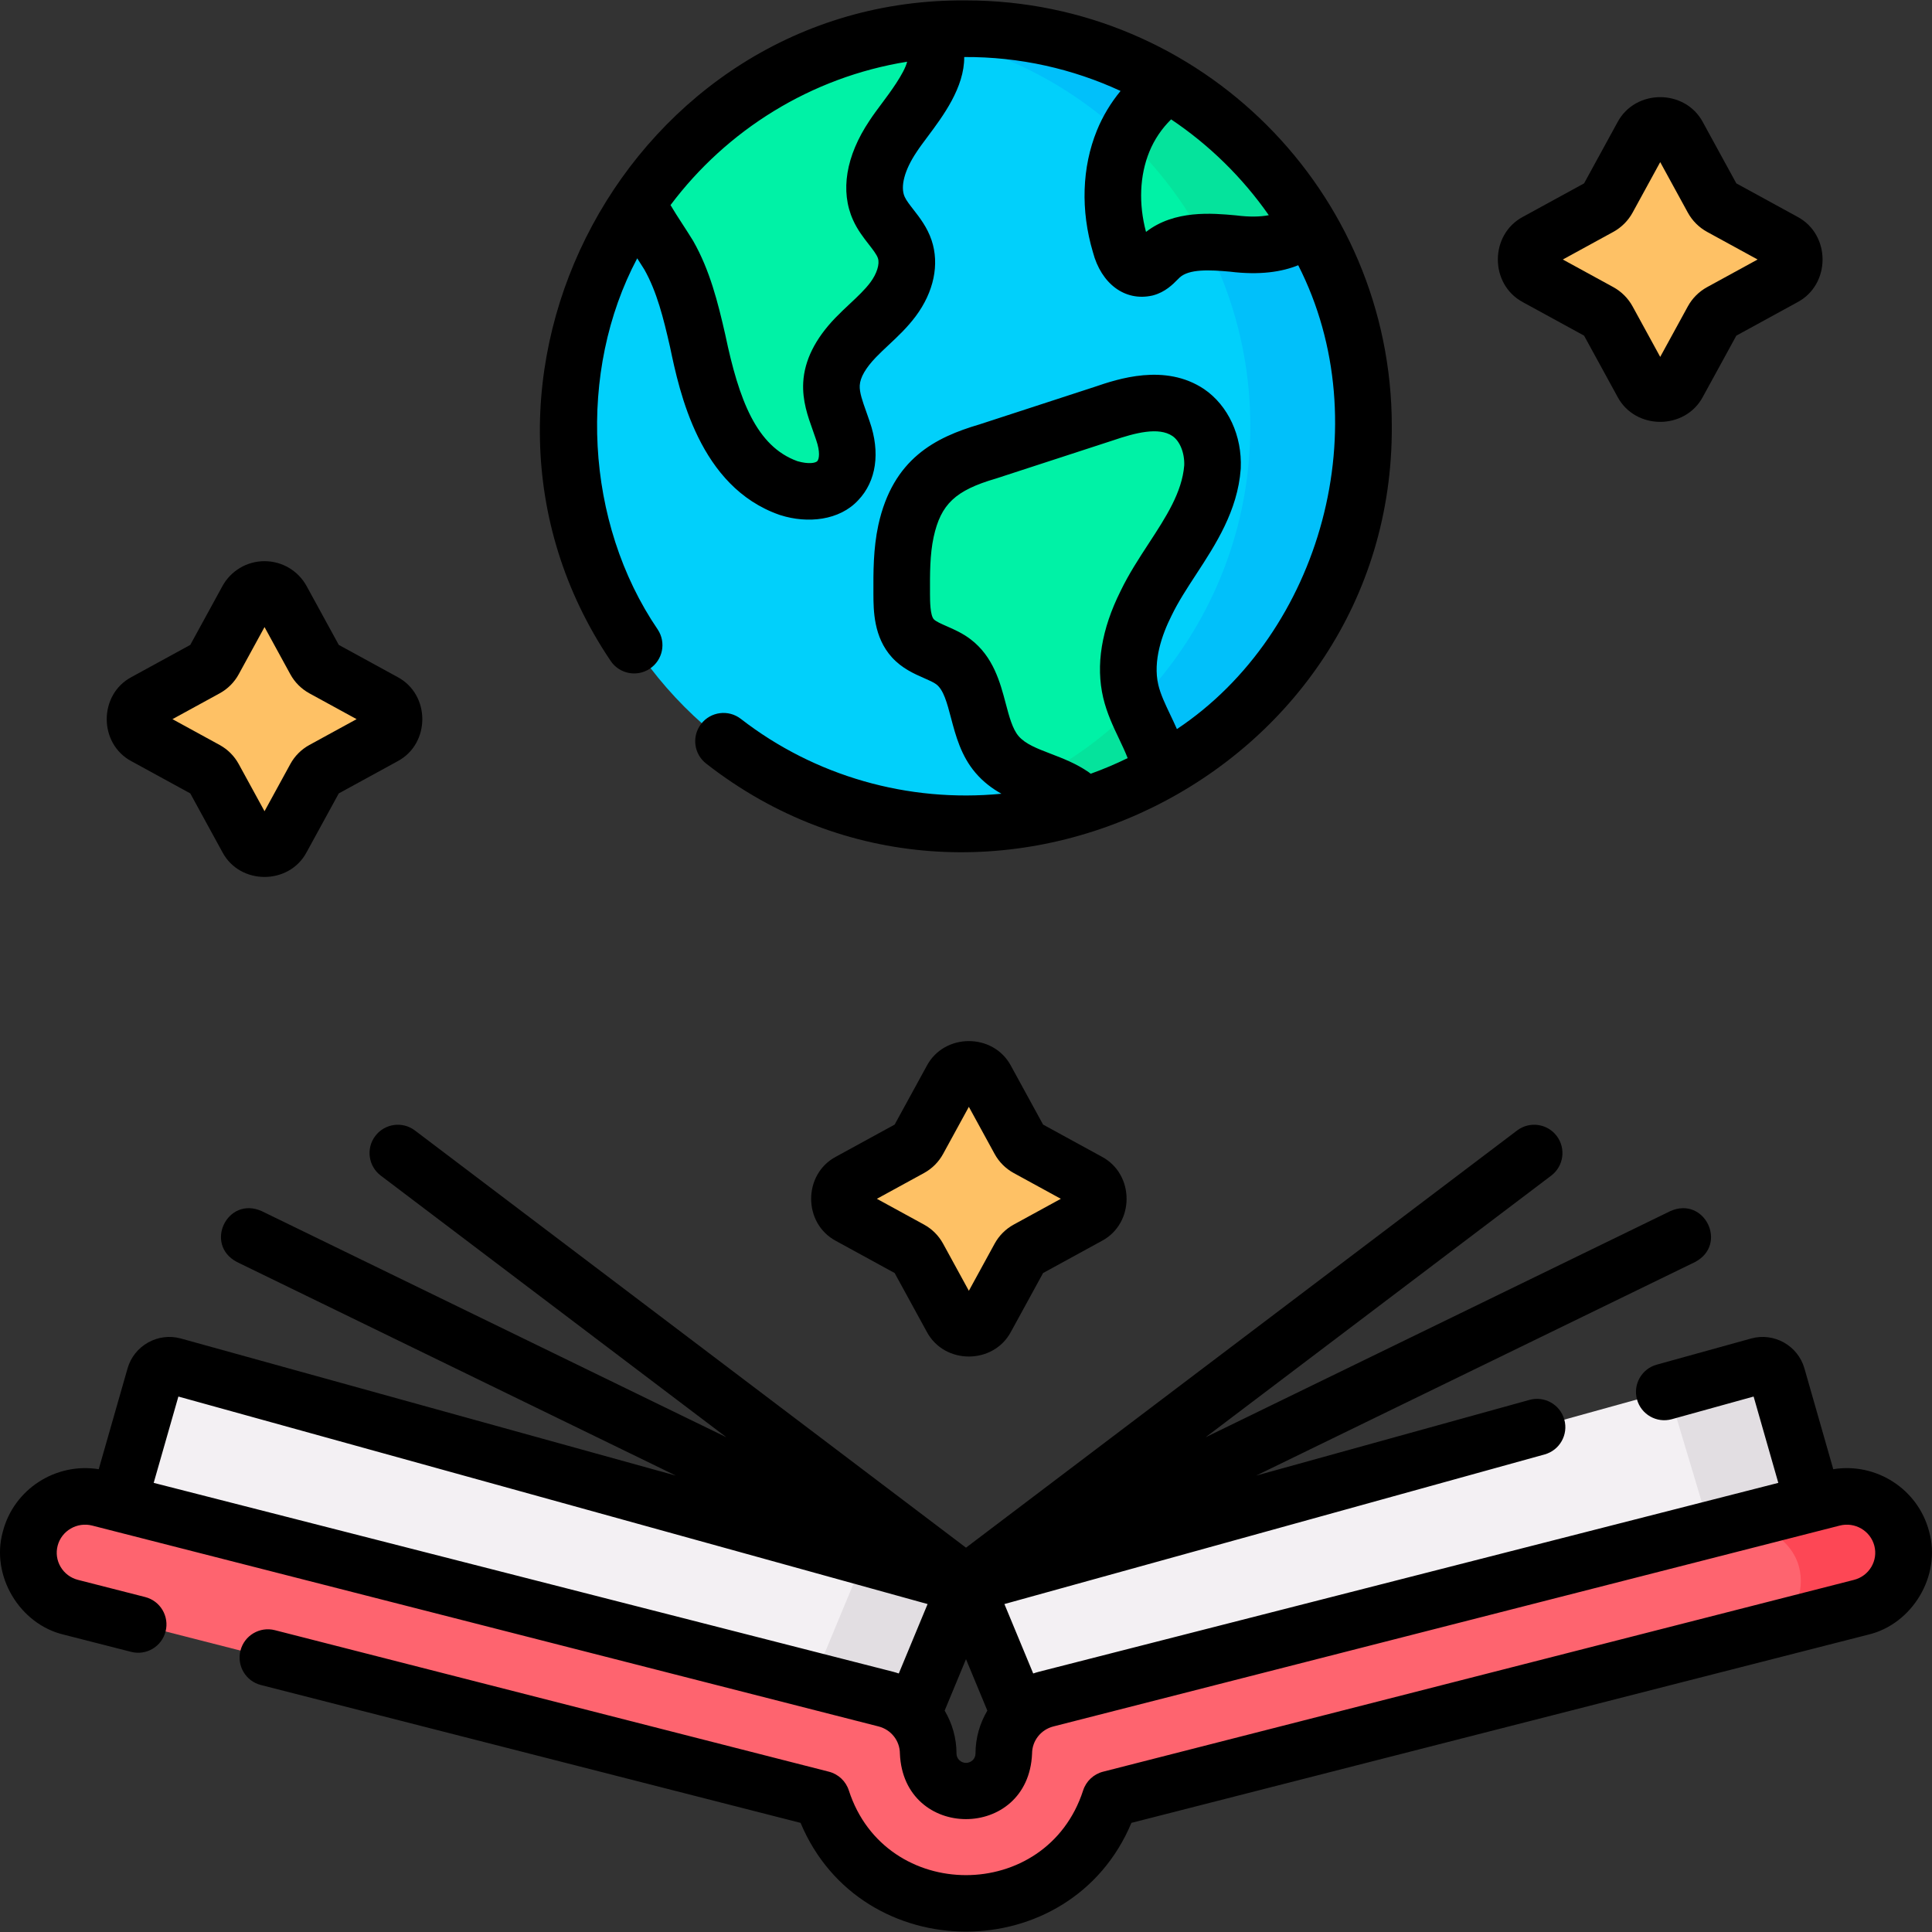 <?xml version="1.0"?>
<svg xmlns="http://www.w3.org/2000/svg" xmlns:xlink="http://www.w3.org/1999/xlink" xmlns:svgjs="http://svgjs.com/svgjs" version="1.1" width="512" height="512" x="0" y="0" viewBox="0 0 512.066 512.066" style="enable-background:new 0 0 512 512" xml:space="preserve"><rect x="0" y="0" width="512.066" height="512.066" fill="#333333" stroke="none"/><g><g xmlns="http://www.w3.org/2000/svg"><g fill="#fec165"><path d="m288.428 313.158-16.149-8.832c-.876-.479-1.596-1.199-2.075-2.075l-8.832-16.149c-1.98-3.62-7.179-3.62-9.159 0l-8.832 16.149c-.479.876-1.199 1.596-2.075 2.075l-16.149 8.832c-3.62 1.98-3.62 7.179 0 9.159l16.149 8.832c.876.479 1.596 1.199 2.075 2.075l8.832 16.149c1.98 3.62 7.179 3.62 9.159 0l8.832-16.149c.479-.876 1.199-1.596 2.075-2.075l16.149-8.832c3.62-1.98 3.62-7.179 0-9.159z" fill="#fec165" data-original="#fec165" style=""/><path d="m472.803 64.038-16.728-9.149c-.907-.496-1.653-1.242-2.149-2.149l-9.149-16.728c-2.051-3.75-7.437-3.75-9.488 0l-9.149 16.728c-.496.907-1.242 1.653-2.149 2.149l-16.728 9.149c-3.75 2.051-3.75 7.437 0 9.488l16.728 9.149c.907.496 1.653 1.242 2.149 2.149l9.149 16.728c2.051 3.75 7.437 3.75 9.488 0l9.149-16.728c.496-.907 1.242-1.653 2.149-2.149l16.728-9.149c3.75-2.052 3.75-7.437 0-9.488z" fill="#fec165" data-original="#fec165" style=""/><path d="m101.762 186.025-16.159-8.838c-.876-.479-1.597-1.2-2.076-2.076l-8.838-16.159c-1.981-3.622-7.184-3.622-9.165 0l-8.838 16.159c-.479.876-1.2 1.597-2.076 2.076l-16.159 8.838c-3.622 1.981-3.622 7.184 0 9.165l16.159 8.838c.876.479 1.597 1.2 2.076 2.076l8.838 16.159c1.981 3.622 7.184 3.622 9.165 0l8.838-16.159c.479-.876 1.2-1.597 2.076-2.076l16.159-8.838c3.623-1.981 3.623-7.184 0-9.165z" fill="#fec165" data-original="#fec165" style=""/></g><path d="m27.94 410.464 13.079-45.717c.604-2.111 2.797-3.341 4.913-2.755l210.101 58.19-18.862 45.461z" fill="#f3f0f3" data-original="#f3f0f3" style=""/><g><g><g><path d="m229.125 412.73-18.995 45.782 27.041 7.131 18.862-45.461z" fill="#e2dee2" data-original="#e2dee2" style=""/></g></g></g><path d="m484.126 410.464-13.079-45.717c-.604-2.111-2.797-3.341-4.913-2.755l-210.101 58.19 18.862 45.461z" fill="#f3f0f3" data-original="#f3f0f3" style=""/><g><g><g><path d="m456.902 417.644 27.224-7.18-13.079-45.717c-.604-2.111-2.797-3.341-4.913-2.755l-23.926 6.627z" fill="#e2dee2" data-original="#e2dee2" style=""/></g><g><path d="m273.074 461.253 1.821 4.39 43.32-11.424z" fill="#e2dee2" data-original="#e2dee2" style=""/></g></g></g><circle cx="256.033" cy="112.967" fill="#01d0fb" r="105.36" data-original="#01d0fb" style=""/><path d="m256.033 7.608c-5.093 0-10.1.369-15 1.068 51.083 7.282 90.36 51.196 90.36 104.292 0 53.095-39.277 97.009-90.36 104.292 4.9.699 9.907 1.068 15 1.068 58.189 0 105.36-47.171 105.36-105.359s-47.171-105.361-105.36-105.361z" fill="#01c0fa" data-original="#01c0fa" style=""/><path d="m239.803 66.066c1.498 4.481-.281 9.478-3.105 13.261-2.828 3.788-6.617 6.724-9.894 10.124s-6.162 7.572-6.425 12.292c-.239 4.275 1.695 8.321 3.02 12.395 4.008 11.398-2.678 18.717-14.371 15.228-15.991-5.619-20.974-23.999-24.12-39.025-1.779-7.815-3.704-15.729-7.661-22.697-3.254-5.287-6.382-9.44-8.293-14.006 16.712-24.481 43.469-41.549 74.337-45.267h.005c1.611.581 3.048 1.592 3.896 3.062 3.849 8.031-6.317 18.244-10.503 24.71-3.784 5.633-6.542 12.919-3.751 19.101 1.761 3.91 5.507 6.752 6.865 10.822z" fill="#00f2a6" data-original="#00f2a6" style=""/><path d="m303.749 159.93c-3.606 7.188-5.881 15.462-4.046 23.296 1.363 5.807 4.856 10.887 6.738 16.549.595 1.751.946 3.479 1.068 5.142-6.401 3.592-13.21 6.532-20.346 8.738-.852-1.011-1.737-2.032-2.913-2.847-6.247-4.313-14.867-4.837-19.995-10.85-5.966-6.987-4.233-18.993-11.552-24.551-3.32-2.519-7.956-3.142-10.756-6.233-2.767-3.048-2.936-7.581-2.955-11.702-.023-5.605-.042-11.262 1.138-16.741 2.777-12.643 9.768-17.588 21.676-21.077 10.232-3.339 20.463-6.673 30.7-10.007 7.113-2.426 15.715-4.795 22.458-.29 4.538 3.095 6.64 8.93 6.401 14.418-1.025 13.8-11.865 24.167-17.616 36.155z" fill="#00f2a6" data-original="#00f2a6" style=""/><path d="m287.163 213.654c7.136-2.206 13.945-5.146 20.346-8.738-.122-1.662-.473-3.39-1.068-5.142-1.457-4.381-3.868-8.417-5.52-12.708-7.631 7.71-16.443 14.25-26.145 19.321 3.281 1.271 6.624 2.452 9.474 4.419 1.176.816 2.061 1.836 2.913 2.848z" fill="#05e39c" data-original="#05e39c" style=""/><path d="m346.732 59.323c-3.652 4.795-10.817 6.373-19.972 5.216-6.701-.609-14.301-1.035-19.232 3.545-1.189 1.105-2.243 2.515-3.812 2.945-3.727.857-6.031-3.067-6.813-6.195-2.688-8.93-2.744-18.792.773-27.431 2.468-6.073 6.771-11.407 12.259-14.98 15.135 9.028 27.811 21.742 36.797 36.9z" fill="#00f2a6" data-original="#00f2a6" style=""/><path d="m309.935 22.423c-5.127 3.338-9.2 8.222-11.728 13.802 8.541 8.034 15.741 17.474 21.227 27.956 2.449-.046 4.944.142 7.326.359 9.155 1.157 16.319-.421 19.972-5.216-8.986-15.159-21.662-27.873-36.797-36.901z" fill="#05e39c" data-original="#05e39c" style=""/><path d="m504.057 407.828c-2.065-7.988-10.254-12.799-18.291-10.747l-208.432 53.242c-6.641 1.697-11.284 7.647-11.284 14.463 0 5.489-4.493 9.955-10.016 9.955s-10.016-4.466-10.016-9.955c0-6.816-4.643-12.766-11.284-14.463l-208.433-53.242c-8.038-2.05-16.226 2.758-18.291 10.747-2.065 7.988 2.775 16.127 10.811 18.18l199.025 50.839c5.152 16.081 20.322 27.761 38.187 27.761s33.035-11.68 38.187-27.761l199.025-50.839c8.037-2.053 12.877-10.193 10.812-18.18z" fill="#fe646f" data-original="#fe646f" style=""/><g><path d="m504.056 407.828c-2.065-7.988-10.254-12.799-18.291-10.747l-25.959 6.631c7.372-.479 15.175 4.482 17.019 11.616 1.729 6.686-1.391 13.464-7.164 16.704l23.583-6.024c8.038-2.053 12.878-10.193 10.812-18.18z" fill="#fd4755" data-original="#fd4755" style=""/></g><g><path d="m172.213 177.247c3.455-2.284 4.405-6.937 2.121-10.393-19.345-28.368-21.337-68.436-5.443-98.387.624.964 1.257 1.95 1.9 2.992 3.294 5.85 5.028 12.739 6.791 20.481 2.528 12.071 7.797 37.063 28.961 44.501.113.039.227.076.342.11 7.143 2.263 15.599 1.428 20.59-3.984 4.79-5.027 5.893-12.616 3.031-20.831-.301-.919-.629-1.838-.958-2.758-.917-2.561-1.783-4.979-1.68-6.82.118-2.116 1.576-4.641 4.335-7.502 1.013-1.051 2.119-2.087 3.29-3.184 2.447-2.293 4.978-4.663 7.215-7.66 4.8-6.432 6.334-13.767 4.209-20.121-1.145-3.431-3.184-6.045-4.822-8.146-.968-1.241-1.883-2.415-2.321-3.389-1.21-2.679-.036-7.103 3.141-11.832.023-.035.047-.07.07-.105.717-1.108 1.755-2.496 2.853-3.966 4.078-5.453 9.778-13.078 9.721-21.139 14.748-.09 28.847 3.164 41.439 8.994-2.589 3.146-4.732 6.684-6.27 10.468-3.972 9.758-4.345 21.209-1.056 32.261 2.201 8.368 8.483 13.12 15.724 11.502.102-.023.204-.05.304-.077 3.153-.865 5.165-2.906 6.368-4.125.188-.189.373-.381.562-.557 2.509-2.331 7.946-2.067 13.324-1.582 7.988.99 13.843.044 18.131-1.701 21.505 42.17 6.102 97.466-32.15 122.943-.574-1.311-1.177-2.576-1.769-3.819-1.323-2.776-2.573-5.398-3.162-7.905-1.498-6.394 1.048-13.439 3.448-18.224.02-.039.039-.079.058-.118 1.729-3.604 4.052-7.162 6.511-10.929 5.156-7.897 11-16.848 11.822-27.914.005-.076.01-.153.013-.229.374-8.594-3.331-16.618-9.727-20.98-10.354-6.919-22.92-2.662-28.996-.589-10.185 3.317-20.366 6.635-30.546 9.957-11.638 3.425-22.918 9.044-26.788 26.663-1.356 6.296-1.331 12.424-1.306 18.354.019 4.251.051 11.366 4.896 16.703 2.673 2.95 5.924 4.375 8.536 5.52 1.297.568 2.523 1.105 3.241 1.65 1.925 1.462 2.835 4.903 3.889 8.888 1.249 4.722 2.664 10.073 6.493 14.559 2.078 2.436 4.442 4.182 6.877 5.549-24.73 2.401-49.482-4.648-69.084-19.855-3.279-2.528-7.989-1.921-10.519 1.36-2.529 3.28-1.92 7.989 1.361 10.519 73.16 57.089 182.152 3.438 181.706-89.432.002-62.231-50.626-112.86-112.856-112.86-88.885-.764-143.82 101.387-94.213 175.018 2.284 3.455 6.937 4.406 10.393 2.121zm116.299 27.388c-3.285-2.268-6.853-3.637-10.001-4.846-3.622-1.39-6.75-2.59-8.552-4.702-1.612-1.888-2.481-5.176-3.402-8.656-1.462-5.531-3.283-12.415-9.32-17-2.138-1.622-4.345-2.589-6.292-3.442-1.37-.601-2.923-1.28-3.445-1.856-.982-1.082-.999-4.873-1.008-6.692-.022-5.362-.043-10.427.963-15.101 1.919-8.735 5.765-12.354 16.46-15.488.073-.021.146-.044.218-.067 10.23-3.338 20.46-6.672 30.695-10.006l.098-.032c6.051-2.064 12.162-3.63 15.811-1.192 1.998 1.362 3.252 4.481 3.139 7.785-.575 7.166-4.869 13.744-9.414 20.705-2.604 3.989-5.296 8.112-7.446 12.581-5.084 10.16-6.637 19.686-4.615 28.315.958 4.08 2.694 7.722 4.226 10.935.832 1.746 1.619 3.413 2.254 5.059-3.172 1.552-6.44 2.936-9.792 4.142-.193-.148-.372-.299-.577-.442zm47.773-147.599c-2.293.451-5.233.488-8.587.062-.086-.011-.173-.02-.26-.027-6.132-.559-16.162-1.47-23.696 4.396-1.988-7.438-1.684-14.936.882-21.24 1.315-3.237 3.318-6.181 5.776-8.586 10.121 6.788 18.908 15.414 25.885 25.395zm-95.85-40.68c-.767 3.096-4.721 8.39-6.609 10.915-1.24 1.658-2.412 3.226-3.397 4.742-6.244 9.322-7.78 18.667-4.329 26.31 1.175 2.61 2.765 4.648 4.167 6.447 1.077 1.38 2.093 2.684 2.424 3.675.513 1.533-.292 4.104-2.002 6.395-1.442 1.932-3.389 3.756-5.45 5.687-1.256 1.177-2.555 2.394-3.833 3.719-5.327 5.524-8.191 11.271-8.514 17.08-.272 4.87 1.219 9.035 2.534 12.71.29.809.58 1.615.842 2.424.019.056.038.112.057.168 1.112 3.161.783 5.077.291 5.594-.463.486-2.244.878-5.271.009-10.855-3.925-15.488-16.205-19.095-33.426-.009-.043-.018-.085-.028-.128-1.973-8.665-4.104-17.077-8.451-24.734-.044-.077-.089-.153-.135-.229-.979-1.59-1.946-3.081-2.874-4.512-1.123-1.731-2.155-3.325-3.042-4.848 14.901-19.862 37.171-33.888 62.715-37.998z" fill="#000000" data-original="#000000" style=""/><path d="m276.464 298.066-8.511-15.562c-4.655-8.759-17.667-8.757-22.32 0l-8.512 15.562-15.562 8.512c-8.758 4.654-8.756 17.667 0 22.319l15.562 8.512 8.512 15.563c4.655 8.758 17.666 8.755 22.319 0l8.512-15.563 15.562-8.512c8.76-4.655 8.756-17.667 0-22.319zm-7.788 26.505c-2.137 1.171-3.884 2.919-5.052 5.055l-6.832 12.491-6.831-12.491c-1.168-2.136-2.915-3.884-5.057-5.057l-12.491-6.831 12.495-6.834c2.137-1.171 3.884-2.919 5.052-5.055l6.831-12.491 6.831 12.491c1.168 2.136 2.915 3.884 5.057 5.057l12.491 6.832z" fill="#000000" data-original="#000000" style=""/><path d="m403.66 80.105 16.19 8.854 8.855 16.191c4.723 8.887 17.926 8.885 22.647 0l8.855-16.19 16.19-8.855c8.887-4.723 8.885-17.925 0-22.647l-16.19-8.855-8.855-16.189c-4.723-8.887-17.926-8.885-22.647 0l-8.855 16.19-16.19 8.854c-8.887 4.723-8.883 17.925 0 22.647zm23.926-18.637c2.17-1.187 3.944-2.961 5.131-5.131l7.313-13.37 7.312 13.37c1.187 2.171 2.962 3.945 5.131 5.131l13.37 7.313-13.368 7.312c-2.171 1.187-3.946 2.961-5.133 5.132l-7.313 13.37-7.312-13.37c-1.187-2.17-2.961-3.944-5.13-5.131l-13.371-7.312z" fill="#000000" data-original="#000000" style=""/><path d="m34.858 201.77 15.573 8.518 8.518 15.575c4.657 8.759 17.67 8.757 22.324-.001l8.518-15.574 15.574-8.518c8.758-4.658 8.756-17.669 0-22.325 0 0 0 0-.001 0l-15.573-8.518-8.518-15.574c-2.232-4.082-6.509-6.617-11.161-6.618-4.653 0-8.93 2.536-11.163 6.618l-8.517 15.574-15.574 8.518c-8.761 4.656-8.758 17.671 0 22.325zm23.358-18.004c2.139-1.171 3.887-2.92 5.055-5.057l6.84-12.507 6.838 12.504c1.168 2.139 2.918 3.889 5.059 5.061l12.506 6.841-12.507 6.84c-2.141 1.172-3.89 2.922-5.057 5.058l-6.84 12.507-6.839-12.506c-1.169-2.138-2.917-3.887-5.058-5.059l-12.506-6.84z" fill="#000000" data-original="#000000" style=""/><path d="m511.312 405.95c-2.924-11.305-14.061-18.389-25.415-16.546l-7.644-26.72c-1.729-6.045-8.065-9.603-14.126-7.92l-25.023 6.931c-3.992 1.105-6.331 5.237-5.226 9.229 1.106 3.992 5.239 6.332 9.23 5.226l21.679-6.004 6.546 22.881-195.856 50.031c-.554.142-1.095.31-1.629.49l-7.635-18.402 143.177-39.656c3.992-1.105 6.331-5.237 5.226-9.229-1.106-3.991-5.238-6.332-9.23-5.226l-72.452 20.067 116.352-56.621c8.778-4.656 2.511-17.52-6.563-13.488l-123.179 59.944 91.604-69.348c3.303-2.5 3.953-7.204 1.453-10.506-2.499-3.303-7.203-3.953-10.507-1.453l-146.06 110.573-146.06-110.573c-3.303-2.501-8.006-1.85-10.507 1.453-2.5 3.302-1.85 8.006 1.453 10.506l91.604 69.348-123.179-59.945c-9.081-4.032-15.337 8.838-6.563 13.488l116.351 56.621-131.195-36.338c-6.063-1.677-12.397 1.875-14.126 7.921l-7.644 26.721c-11.354-1.835-22.492 5.243-25.415 16.544-3.266 11.649 4.44 24.577 16.216 27.325l17.798 4.546c4.015 1.028 8.098-1.397 9.122-5.41 1.025-4.014-1.397-8.098-5.411-9.123l-17.797-4.546c-1.957-.5-3.596-1.725-4.615-3.449-1.003-1.698-1.285-3.683-.792-5.587 1.03-3.981 5.145-6.386 9.173-5.357l208.427 53.242c3.321.849 5.641 3.808 5.641 7.196.962 23.158 34.074 23.148 35.032 0 0-3.389 2.32-6.348 5.64-7.196l208.427-53.242c4.031-1.029 8.144 1.375 9.174 5.357.493 1.904.211 3.889-.792 5.587-1.019 1.725-2.658 2.949-4.614 3.449l-199.021 50.839c-2.502.639-4.498 2.52-5.287 4.979-9.686 29.924-52.41 29.909-62.088 0-.788-2.459-2.785-4.34-5.286-4.979l-146.841-37.51c-4.009-1.025-8.097 1.396-9.122 5.41s1.397 8.098 5.41 9.123l143.041 36.539c16.101 38.436 71.603 38.418 87.691 0l195.218-49.867c11.775-2.749 19.482-15.677 16.215-27.325zm-470.578-12.924 6.546-22.88 198.574 54.999-7.635 18.402c-.535-.18-1.076-.349-1.63-.49zm215.299 74.216c-1.387 0-2.516-1.102-2.516-2.455 0-4.125-1.144-8.028-3.142-11.397l5.658-13.637 5.658 13.637c-1.998 3.369-3.142 7.272-3.142 11.398 0 1.352-1.129 2.454-2.516 2.454z" fill="#000000" data-original="#000000" style=""/></g></g></g></svg>
